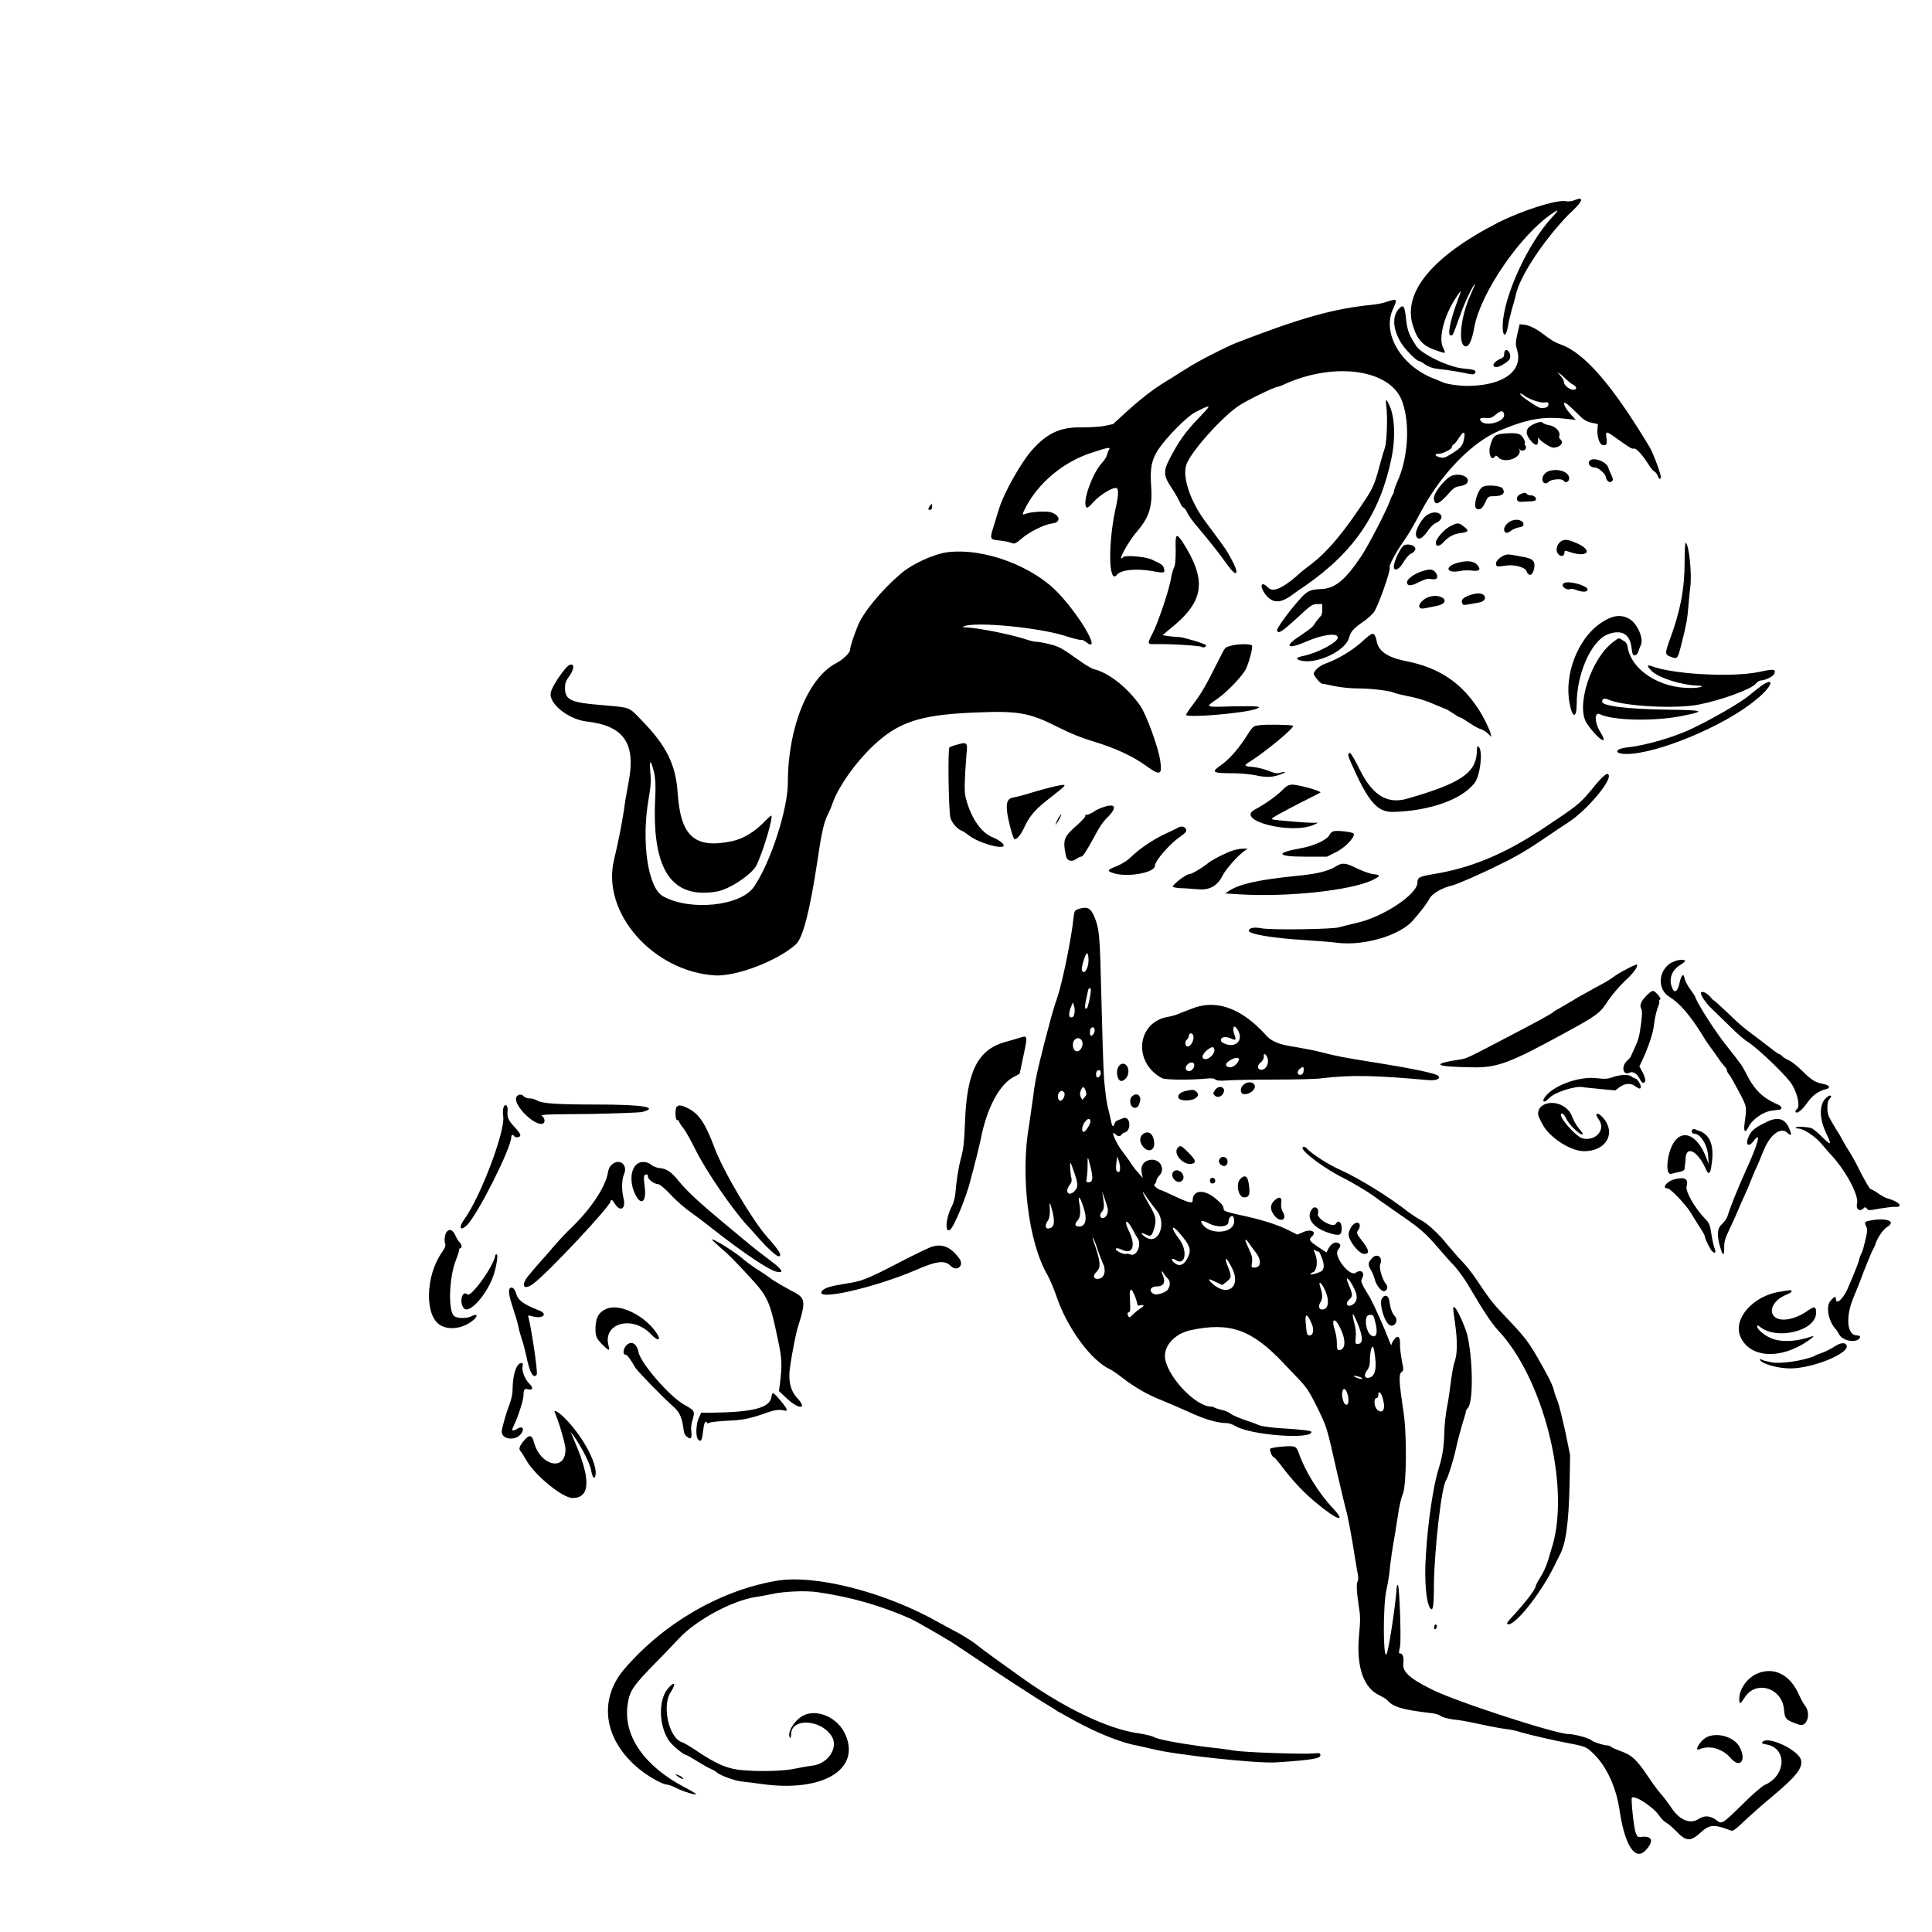 <?xml version="1.0" encoding="utf-8"?>
<!-- Generator: Adobe Illustrator 22.1.0, SVG Export Plug-In . SVG Version: 6.00 Build 0)  -->
<svg version="1.1" id="svg" xmlns="http://www.w3.org/2000/svg" xmlns:xlink="http://www.w3.org/1999/xlink" x="0px" y="0px"
	 viewBox="0 0 410 410" style="enable-background:new 0 0 410 410;" xml:space="preserve">
<g id="svgg">
	<path id="path0" d="M333.8,42.6c-0.4,0.1-1,0.2-1.5,0.1c-1.9-0.4-9.4,2-14.5,4.6c-14,7.2-20.3,14.9-17.9,22c0.9,2.9,2.2,4.2,5,5.1
		c2,0.7,2,0.7,1.3-0.7c-1-2.1,0.4-7.2,3.1-11c0.8-1.2,0.9-1.2,0.2,0.6c-1.8,4.8-2.4,7.9-1.6,7.9c0.4,0,0.4,0.1,2-4.4
		c1-2.8,2.8-6.5,3.1-6.5c0.1,0-0.4,1-0.9,2.2c-2.2,4.8-2.8,11-1,11c0.7,0,1.3-1.4,1.8-4.2c1.4-7.3,9.8-19.5,16.5-24
		c1.5-1,1.5-0.8-0.1,0.9c-5,5.4-10.1,16.4-10.4,22.6c-0.1,3,0.8,2.9,1.2-0.1c0.1-0.6,0.5-2.1,0.8-3.3c0.4-1.2,0.7-2.5,0.8-2.9
		c0.8-3.8,5.8-11.4,11.1-16.9C336.1,42.6,336.4,41.5,333.8,42.6 M294.1,64.1c-0.8,0.3-2.2,0.5-3.1,0.6c-7.9,0.8-14.8,2.7-28.5,8
		c-2.1,0.8-8.4,4-10.5,5.4c-1,0.6-2.6,1.6-3.5,2.2c-3.4,2-5.5,3.6-8.9,6.6l-3.4,3.1l-1.9,0.4c-1.1,0.2-3.2,0.3-4.8,0.3
		c-4.4-0.1-7.2,1.2-10.3,4.6c-2.4,2.6-6.1,9.2-7.1,12.4c-0.3,0.9-0.8,2.6-1.2,3.9c-0.9,2.8-0.9,2.9,1.2,3.1c0.9,0.1,2,0.3,2.5,0.5
		c0.7,0.3,0.9,0.2,2.2-0.9c1.6-1.4,4.8-3,6.4-3.2c2-0.2,1.9-1.7-0.2-2.4c-1-0.3-4.4-0.1-5.5,0.4c-0.6,0.2-0.6,0.1,0.1-1.3
		c2.7-5.3,8.1-9.8,14-11.7c3.6-1.2,4.2-1.3,3.7-0.6c-0.1,0.2-0.3,0.7-0.4,1.1c-0.1,0.4-0.6,1.2-1.1,1.7c-2,2.2-4.1,8.1-3.3,9.3
		c0.2,0.3,0.5,0.1,1.6-1.1c1.3-1.5,4.3-3.3,4.9-2.9c0.4,0.2,0.3,1.8-0.1,3.6c-1.8,7.7-1.7,17,0.1,14.8c0.9-1.1,4-1.4,7.6-0.8
		c2.5,0.5,2.7,0.4,2.4-0.6c-0.2-0.7-0.5-0.9-2.7-1.9c-1.4-0.6-5.5-0.9-5.9-0.5c-1.6,1.6,0.9-3.1,2.8-5.3c2.6-3,3.4-5.3,3.1-9.6
		c-0.3-4,0.1-5.7,1.5-7.9c1.8-2.7,6.1-7,7.8-7.9c3.6-1.8,3.7-1.8,0.8,1.2c-2.8,2.9-4.3,5-6.2,8.7c-1.4,2.7-1.3,3.6,0.6,6.4
		c0.6,0.9,1.3,2.2,1.6,2.8c0.2,0.6,0.6,1.1,0.7,1.1c0.2,0,0.6,0.5,0.9,1.2c0.3,0.6,1.3,2,2.2,3c2.2,2.6,4.2,5.1,6,7.6
		c1.5,2.1,2.2,2.6,2.2,1.7c0-0.6-1.7-3.9-2.7-5.2c-0.4-0.6-1-1.4-1.3-1.8c-0.3-0.4-1.3-1.8-2.3-3.1c-3.5-4.6-5.3-9.9-4.3-12.6
		c1-2.7,7.5-10,11.1-12.4c1.8-1.2,7.6-4,8.2-4c0.1,0,1-0.3,1.8-0.7c10.7-4.7,22.4-2.9,24.7,3.9c1.7,4.8,1.2,12-1.1,17
		c-0.4,0.9-0.7,1.8-0.7,2c0,0.2-0.1,0.4-0.2,0.6c-0.1,0.1-0.4,0.7-0.6,1.3c-0.7,2-4.5,9.4-6.1,11.8c-3.4,5.1-5.6,6.9-8.5,7
		c-2.4,0.1-3,0.4-4.6,2.2c-2.5,2.8-4.9,6.2-4.8,6.6c0.3,0.8,1,0.3,4.2-2.6c3-2.8,3.3-3,4.3-3h1.1v1.2c0,0.6-0.1,1.2-0.3,1.3
		c-0.1,0.1-0.6,0.7-1,1.2c-0.8,1.3-0.9,1.3-3.5,3.1c-3.4,2.2-2.6,2.9,1.3,1.2c3.4-1.5,6.8-2,6.8-0.9c0,1-4.1,3.2-7.3,3.9
		c-1.6,0.3-1.7,0.7-0.5,1c3.4,0.8,9.5-2.1,10.2-4.9c0.3-1.2,0.9-1.9,2.9-3.3c1.1-0.7,2.2-1.8,2.5-2.3c1-1.7,3.5-8.8,3.2-9.3
		c-0.2-0.3,1.2-3,2.8-5.3c1.2-1.7,1.8-2.7,3.9-6.6c4.2-7.9,10.8-14.7,16.6-17.1c5.9-2.5,9.4-3.1,14.3-2.5l1.9,0.2l-1-1.1
		c-1.1-1.2-1.7-2.3-1.4-2.5c0.2-0.2,1.5,1,3.5,3c0.6,0.6,1.3,1,2.2,1.2l1.4,0.3l-0.1,1.1c-0.1,1.5,0.4,3.1,1,3.3
		c0.9,0.3,1.1-0.1,0.9-1.5c-0.2-1.5-0.1-1.5,2.4,0.3c2.5,1.8,3,2.1,3.4,2c0.5-0.2,1.9,1.4,3.1,3.3c0.4,0.7,1,1.4,1.3,1.6
		c0.3,0.1,0.6,0.6,0.7,0.9c0.3,0.9,0.8,0.8,0.6-0.1c-0.3-1.4-1.7-4.9-2.2-5.8c-7.9-13.2-13.9-20.2-19-22c-1.4-0.5-2.1-1-3.7-2.2
		c-1.4-1.1-3-1.9-4.1-2l-0.9-0.1l-0.5,2.1c-0.4,1.9-0.4,2.2-0.1,3.2c1.5,4.6-2.9,7.8-10.6,7.8c-1.7,0-4.4-0.4-5.2-0.8
		c-0.3-0.1-1.3-0.6-2.2-0.9c-6.9-2.9-10.7-9.8-8.2-14.8C296.6,63.4,296.5,63.3,294.1,64.1 M296.8,65.6c-1.4,1.6-1.2,4.3,0.5,7.1
		c0.8,1.4,3.3,3.9,3.8,3.9c0.1,0,0.8,0.3,1.4,0.8c0.8,0.5,1.7,0.8,2.7,0.9c2.2,0.2,4.9,0.7,6.3,1c1,0.2,1.3,0.2,1.5-0.1
		c0.4-0.6-0.1-0.8-2.5-1c-3.1-0.3-8.7-3-9.9-4.7c-1.5-2.3-1.9-3.1-2.2-5.7C298.1,64.8,297.8,64.5,296.8,65.6 M319.4,74.4
		c-0.1,0.1-0.2,0.4-0.2,0.8c0,0.5-0.2,0.7-0.9,1c-1.4,0.6-1.9,1.7-0.7,1.7c0.6,0,2.4-1.1,2.7-1.6C320.9,75.5,320,73.8,319.4,74.4
		 M332.6,80.7c0.3,0.3,0.8,0.7,1.2,0.9c0.9,0.5,0.9,1.1,0.1,1.1c-0.8,0-2-0.9-2-1.6c0-0.3-0.3-0.9-0.7-1.3l-0.7-0.8l0.8,0.5
		C331.7,79.9,332.3,80.4,332.6,80.7 M323.4,83.9c0.8,0.7,3.5,1.7,4.4,1.5c0.7-0.1,0.8,0,0.8,0.4c0,0.6-0.5,0.8-1.6,0.8
		c-0.6,0-4.4-2.6-4.4-3C322.6,83.4,323,83.6,323.4,83.9 M294.2,86.3c0.3,2.3,0.1,7.5-0.3,8.7c-0.2,0.6-0.6,1.9-0.9,3
		c-1.4,5.3-1.5,5.5-5,10.6c-3.7,5.4-6.6,8.7-9.7,11.1c-1.1,0.8-2.6,2-3.3,2.7c-3.1,2.6-4.9,3.3-5.9,2.3c-1.3-1.4-1.9-0.6-0.8,1.1
		c1.5,2.2,3.2,2.4,5.7,0.6c0.8-0.6,2.1-1.5,3-2.1c10.4-7.2,15.9-15.4,18.3-27.1c0.9-4.5,0.7-9-0.6-11.5
		C294.1,84.5,294,84.7,294.2,86.3 M319.2,88c0.2,1.5-3.9,2.6-4.9,1.4c-0.5-0.6-0.1-0.8,1.1-0.7c0.9,0.1,1.3-0.1,2-0.7
		C318.5,87,319.1,87.1,319.2,88 M325.3,90.1c-1.7,0.8-1.7,2.1-0.2,3.7c0.9,0.9,1.3,0.8,1.3-0.4c0-0.5,0-0.7,0.1-0.5
		c0.2,0.6,2.5,2.1,3.1,2.1c1.5,0,2.4-1.1,1.5-1.8c-0.2-0.2-0.3-0.5-0.2-0.7c0.3-0.9-0.8-2.1-2.3-2.3c-0.5-0.1-1-0.3-1.1-0.4
		C327.2,89.4,326.5,89.5,325.3,90.1 M310.7,93.1c-0.3,1.6-0.7,2.1-3.7,3.8c-0.5,0.3-0.9,0.3-1.6,0.1c-1-0.3-1-0.7-0.1-0.7
		c0.9,0,2.8-1,2.8-1.4c0-0.2,0.2-0.5,0.4-0.6c0.2-0.1,0.7-0.7,1.2-1.5C310.6,91.4,311,91.5,310.7,93.1 M318.4,92.1
		c-1.2,0.2-1.6,0.6-2.1,2.3c-0.6,1.8,0.2,3.7,1,2.4c0.1-0.2,0.4-0.1,0.7,0.3c1.3,1.3,4.8,0.1,4.5-1.5c-0.1-0.4-0.1-0.5,0-0.3
		c0.2,0.5,1.1,0.4,1.3-0.1c0.1-0.2,0-0.5-0.1-0.7c-0.2-0.2-0.2-0.4-0.1-0.5c0.2-0.2-0.6-1.7-1.1-1.8
		C321.9,91.8,319.7,91.9,318.4,92.1 M337.2,98c-0.2,0.6,0.4,1.2,1.2,1.2c0.8,0,2.3,1.3,2.4,2.1c0.1,0.8,0.9,1.3,1.3,0.8
		c0.3-0.3,0.2-0.5-0.1-1.2c-0.2-0.5-0.6-1.2-0.7-1.7C340.8,97.8,337.7,96.8,337.2,98 M328.9,99.9c-0.5,0.1-1,0.5-1.3,0.9
		c-0.8,1.2,0.2,2.4,1.1,1.4c0.5-0.5,2.8-0.7,3.1-0.2c0.4,0.6,1.2,0.3,1.2-0.5C333,100.2,330.9,99.4,328.9,99.9 M308,101
		c-1.5,0.7-3.9,3.8-3.7,4.9c0.2,1.4,0.9,1.2,2.7-0.7c1.4-1.6,1.8-1.9,2.7-2c1.2-0.2,1.8-0.6,1.8-1.2
		C311.5,100.9,309.4,100.4,308,101 M314.7,103.3c-1.2,0.6-2.2,4.4-1.3,4.7c0.7,0.3,1.2-0.1,1.8-1.4c0.6-1.3,0.7-1.3,1.9-1.3
		c1.8,0,2.5-0.7,1.7-1.7C318.5,103.1,315.6,102.8,314.7,103.3 M322.6,104.9c-1,0.5-0.9,1.6,0.1,1.6c0.4,0,1.3-0.1,1.9-0.1
		c0.6,0,1.2-0.1,1.3-0.3c0.3-0.4-0.4-1-1.1-1c-0.3,0-0.7-0.1-0.8-0.3C323.8,104.5,323.4,104.5,322.6,104.9 M197.3,107.4
		c-0.4,0.7-0.4,0.8,0.1,0.8c0.2,0,0.4-0.2,0.4-0.6C197.8,106.8,197.8,106.8,197.3,107.4 M303,109.2c-1.1,0.5-2.8,3.4-2.5,4.4
		c0.3,1.2,1.3,0.8,2.4-0.8c0.6-0.9,1.3-1.6,1.8-1.8c1.1-0.5,1.5-1.3,1-1.8C305.1,108.6,304,108.6,303,109.2 M320.8,110.5
		c-0.8,0.3-1.6,1.2-1.6,1.8c0,0.9,0.6,1,1.5,0.3c0.4-0.3,1.2-0.6,1.7-0.7c0.7-0.1,0.9-0.3,0.9-0.6C323.4,110.5,322,110,320.8,110.5
		 M307.9,111.6c-1.3,0.6-3.2,2.7-3.2,3.6c0,0.9,0.8,0.8,1.7-0.2c1.1-1.2,2.2-1.7,3.7-1.9c1.6-0.2,1.7-0.5,0.5-1.4
		C309.6,110.9,309.3,110.9,307.9,111.6 M249.5,116.7c0,2.1-0.1,3.2-0.3,3.6c-0.2,0.3-0.6,1.7-0.8,3c-0.6,2.8-2.7,9-3.9,11.3
		c-1.1,2.1-1,2.1,0.7,2.1c2.6-0.1,9.5,0.3,9.9,0.6c0.3,0.3,1.1-0.2,0.8-0.4c-0.4-0.4-4.9-1.7-5.6-1.7c-0.5,0-1.6-0.1-2.3-0.2
		l-1.3-0.2l1.3-1.1c7.6-6,8.3-10.3,2.9-18.8C249.6,113.1,249.4,113.2,249.5,116.7 M331.6,114.7c-1.2,0.5-1.7,2.2-0.8,3
		c0.5,0.5,1.2,0.3,1.2-0.4c0-0.5,0.1-0.5,1-0.2c3.7,1.3,5.2-0.1,1.9-1.7C333.1,114.6,332.3,114.4,331.6,114.7 M357.5,119.4
		c0,5.5-0.9,10.3-3.2,16.5c-1,2.8-1,3,0.3,3.5c1.4,0.5,1.4,0.5,2.2-2.6c1.1-4.3,1.3-5.6,1.5-8.1c0.1-1.4,0.3-3.2,0.4-4.1
		c0.4-2.7-0.3-9.4-1-9.4C357.6,115.2,357.5,117.1,357.5,119.4 M298,115.7c-0.7,0.3-2.1,3.2-2.2,4.4c-0.1,1.3,1.1,0.9,2.1-0.9
		c0.5-0.8,1.2-1.6,1.5-1.7c0.3-0.1,0.7-0.4,0.8-0.6C300.9,116.1,299.3,115.2,298,115.7 M201,117.2c-2.9,0.4-7.5,2.5-9.9,4.6
		c-4.3,3.7-8,8.3-9.1,11.1c-1,2.5-1.6,4.5-1.6,5c0,0.6-1.5,2.1-2.9,2.8c-6,3.1-10.3,13.7-10.3,25.3c0,5.7-3.6,16.9-7.2,22.2
		c-2.8,4.1-13.6,5.2-19.3,2c-3.2-1.8-4.6-11.4-3.1-20.4c0.5-2.8,0.6-4,0.4-6c-0.2-2.8,0.1-2.7,0.8,0.1c0.3,1.4,0.4,2.7,0.2,6.6
		c-0.5,14.3,3.7,20.3,13.1,18.7c2.6-0.4,7.4-3.6,8.4-5.5c1.4-2.8,3.6-10.2,3.2-10.6c-0.1-0.1-0.9,0.7-1.8,1.6
		c-1.9,1.9-4.2,3.3-6.5,3.8c-8,1.7-11-1-11.6-10.4c-0.4-5.8-2.4-9.9-7.6-15.2c-2.9-3-2.2-2.7-8.8-3.3c-6.3-0.5-7.5-1.1-7.5-3.6
		c0-1,0.2-1.5,0.7-2.2c1.3-1.7,1.4-3.1,0.3-2.7c-0.8,0.2-3.7,4.4-4,5.8c-0.6,2.3,3.6,5.7,7.5,6.2c8.1,0.9,10.7,4.7,8.9,13.4
		c-0.3,1.5-0.7,3.9-0.9,5.5c-0.5,3.1-1.1,6.3-2.1,10.5c-2.7,11.2,8.3,23.7,21.5,24.5c4.5,0.2,13-3,17-6.5c1.6-1.3,3.1-7.4,4.7-18
		c0.9-6.2,1.4-8.1,2.2-9.7c0.3-0.6,0.7-1.5,0.9-2.1c1.4-4.2,6.1-10.5,10.6-14.1c4.6-3.7,9.4-5,19.9-5.4c9.1-0.4,11.5,0.1,17.4,3.1
		c3,1.5,4.8,2.2,7.7,3.1c4.3,1.3,8.1,3,11,5.1c3,2.2,3.5,2,3-1.2c-0.4-2.7-2.9-9.6-4.2-11.5c-2.7-3.9-6.8-7.1-9.9-7.8
		c-0.4-0.1-1.4-0.7-2.3-1.3c-4.5-3.2-5-3.5-7.1-4c-1.1-0.3-2.4-0.5-2.7-0.5c-0.4,0-1.4-0.2-2.2-0.5c-3.4-1.1-10.3-2.5-13.3-2.6
		c-0.3,0-0.2-0.1,0.1-0.2c2.4-1,15.4,0.2,21.3,2c1.8,0.6,3.5,1,3.6,0.9s0.5,0.1,0.9,0.4c3.4,2.7-0.6-4.7-5.5-10
		C219.5,120.2,208.8,116.2,201,117.2 M319.1,117.9c-1,0.5-1.8,1.3-1.6,1.9c0.1,0.5,0.2,0.5,2.3,0.2c1.6-0.2,3.8,0.4,4.1,1.1
		c0.5,1.4,1.4,1.1,1.7-0.6c0.2-1.5-0.3-2-2.8-2.4c-1-0.2-2.1-0.4-2.4-0.4C320.1,117.6,319.5,117.7,319.1,117.9 M309.1,119.5
		c-2.6,0.8-2.1,2.2,0.6,1.7c0.9-0.2,2.1-0.2,2.8-0.1c1.5,0.2,1.9-0.3,0.9-1.3C312.7,119,311.1,118.9,309.1,119.5 M302.6,121
		c-2.2,0.5-4.2,1.9-4,2.7c0.1,0.7,0.9,0.7,2.6-0.2c1.3-0.6,1.8-0.8,2.6-0.6c1.1,0.2,1.5-0.3,1-1.2
		C304.3,120.9,303.7,120.7,302.6,121 M332,123.7c-1,0.4,0.2,1.7,1.3,1.3c0.2-0.1,0.7,0,1.2,0.2c1.3,0.5,2.4,0.5,2.4-0.1
		C336.9,124.3,333.1,123.2,332,123.7 M311.9,126.3c-1.4,0.5-1.9,1-1.6,1.7c0.2,0.5,0.1,0.5,3.4-0.1c1.2-0.2,1.7-0.8,1.3-1.5
		C314.5,125.8,313.4,125.8,311.9,126.3 M303.5,126.6c-2.2,0.6-3.3,2.9-1.2,2.5c2.6-0.5,3.1-0.6,3.5-0.8
		C307.7,127.5,305.8,126,303.5,126.6 M339.6,132.3c-4.8,3.3-7.7,10.9-6.5,17c0.6,3.2,1.5,3.2,1.5,0c0-6.2,3-13.1,6.4-14.6
		c2.9-1.2,4.8-0.3,5.2,2.5c0.1,0.7,0.2,1.5,0.3,1.6c0.2,0.6,1,0.2,1.2-0.6c0.1-0.4,0.4-1,0.5-1.3c0.7-1.4-0.8-4.7-2.5-5.6
		C343.9,130.3,342,130.6,339.6,132.3 M288.8,136.4c-2.1,1.8-4.9,3.5-7.7,4.5c-1.1,0.4-2.3,1.5-2.3,2.1c0,0.4,1.4,2.1,1.8,2.1
		c0.1,0,1.3,0.2,2.6,0.5c1.5,0.3,3.4,0.5,5.2,0.5c2.5,0,6.7,0.5,7.4,0.9c0.1,0.1,1.4,0.4,2.8,0.7c2.6,0.5,4.3,1.1,6.8,2.2
		c0.8,0.3,1.4,0.6,1.5,0.6c0.1,0,0.7,0.4,1.5,0.9c0.7,0.5,1.4,0.9,1.6,0.9c0.1,0,0.9,0.5,1.8,1.1c0.9,0.6,1.9,1.2,2.4,1.3
		c0.5,0.2,1.2,0.6,1.6,1l0.7,0.7l-0.2-0.8c-0.2-0.9-1.6-3.7-2.6-5.2c-3.7-5.6-8.3-8.7-15.3-10.1c-4.1-0.8-6-2.2-6.3-4.5
		C291.6,134,291.4,134,288.8,136.4 M342.4,136.2c-4.8,3.5-8.1,13.9-5.6,17.4c2.2,3.2,4.7,4.9,2.9,1.9c-1.4-2.2-1.4-4.6-0.1-3.9
		c2.7,1.3,11.2,1.5,17,0.4c5.6-1.1,5.3-1.3-2.8-1.4c-8.4-0.1-13.9-0.8-13.8-1.7c0-0.7,0.5-0.8,1.4-0.4c3.3,1.4,14.3,2,19.2,1
		c4.6-0.9,11-3.2,12-4.4c0.3-0.4,0.8-0.7,1.1-0.7c0.8,0,2.6-0.8,2.8-1.4c0.5-1-0.1-1.1-3.2-0.4c-5.8,1.2-18.5,0.5-23-1.3
		c-0.9-0.3-0.7,0.2,0.2,1.1c1.6,1.5,6.4,3,9.8,3.1c1.8,0,0.6,0.5-1.4,0.5c-6.7,0.1-12.7-3.8-13.5-8.7c-0.1-0.7-0.4-1.1-1-1.4
		C343.5,135.3,343.6,135.3,342.4,136.2 M261,137.1c-1.2,0.4-0.8-0.1-2.9,4c-2.1,4.2-3.1,6-5,8.5c-0.8,1-1.4,2-1.4,2.1
		c0,0.7,11.9-0.3,14.7-1.2c1.8-0.6,0.5-0.7-5-0.6c-5.7,0.2-5.7,0.2-3.2-1.5c2.2-1.5,5.4-4.9,6.2-6.4c0.7-1.6,1.5-4.5,1.3-5
		C265.5,136.6,262.5,136.6,261,137.1 M373.7,145.6c-0.6,0.5-1.7,1.3-2.4,1.9c-1.7,1.5-8.3,5.3-12.6,7.3c-3.7,1.7-9.5,3.4-13.3,3.8
		c-2.8,0.3-3,1.4-0.2,1.4c6.4,0,20.7-5.9,27.3-11.4C376,145.9,377,143.3,373.7,145.6 M267.3,153.9c-1.4,0.2-1.3,0-3.2,3
		c-1.7,2.5-3.4,4.4-5.3,5.7c-1.8,1.3-1.4,1.5,3.1,1.5c1.3,0,3.3,0.2,4.4,0.4c2.3,0.5,3.6,0.5,5.3-0.1c1.4-0.5,1.5-0.8,0.1-0.4
		c-0.8,0.2-1.2,0.1-2.4-0.4c-0.8-0.3-2.2-0.7-3.1-0.8c-2.3-0.2-2.4-0.3-0.9-1.2c3.3-2.1,9.5-7.2,9.1-7.6
		C274.1,153.8,268.4,153.7,267.3,153.9 M203.2,158c-0.8,0.2-1.6,0.5-1.7,0.6c-0.4,0.2-0.2,13.4,0.2,15c0.3,1,1.5,2.4,2.4,2.7
		c0.3,0.1,0.9,0.5,1.4,0.9c2.1,1.7,7.5,3.2,7.5,2.2c0-0.4-1.1-1.2-2.3-1.7c-2.6-1-4.8-4.4-5.8-8.6c-0.3-1.2-0.2-3.8,0.2-9
		C205.4,157.6,205.2,157.4,203.2,158 M313.5,158.4c0,0.1-0.1,0.8-0.1,1.4c-0.3,4.3-3.6,6.5-14.8,9.7c-4.2,1.2-7.3-0.7-10-6.1
		c-1-2-1.9-3.6-2.1-3.6c-0.5,0-0.5,0.5,0,1.6c3.8,8.7,5.7,11,9.2,10.9c7.6-0.2,14.5-2.6,17.2-6.1c1.2-1.5,1.8-6.5,1-7.6
		C313.7,158.4,313.5,158.3,313.5,158.4 M339.8,165.2c-0.5,0.5-1.6,1.8-2.4,2.8c-2.2,2.6-2.8,3.1-10.2,8c-8.1,5.3-15,8.2-23,9.5
		c-3,0.5-3.4,0.7-3.4,1.8c0,2.5-7.4,7.4-13.1,8.6c-1.3,0.3-2.9,0.7-3.6,0.9c-1.4,0.4-14.1,0.6-16.4,0.2c-1.6-0.3-2.6-0.1-2.7,0.5
		c-0.1,0.7,5,1.6,11.9,2c2.6,0.2,5.9,0.4,7.1,0.6c5.5,0.6,12.8-1.5,15.7-4.6c1.6-1.8,3-3.6,3.6-4.7c0.5-1.1,2.7-2.4,4.9-2.9
		c1.1-0.3,5.4-2.1,10.4-4.6c3.1-1.5,5.7-3,9.6-5.7c1.6-1.1,3.6-2.4,4.5-3c3.8-2.4,9.2-8.7,8.7-10.1
		C341.2,164,340.8,164.2,339.8,165.2 M222.9,167.1c-1.1,0.3-3,0.8-4.3,1.2c-1.2,0.4-2.8,0.8-3.4,0.9c-1.3,0.2-1.7,0.9-1.5,2.9
		c0.2,1.9,1.3,6,1.6,6c0.6,0,1.4-1,2.3-3c1.2-2.4,2.4-3.6,5.9-6.3C226.8,166.2,226.8,166.2,222.9,167.1 M272,167.8
		c-1.1,1.1-3.6,2.9-5.7,4c-4.3,2.3,7.8,5.4,12.6,3.2l0.8-0.4l-1.3,0c-1.5,0-7.4-0.5-8.3-0.7c-0.5-0.1-0.1-0.4,3.1-2.1
		c4-2.1,6.5-3.3,7-3.6c0.4-0.3-4.7-1.7-6-1.7C273.3,166.6,273,166.8,272,167.8 M233.8,171.4c-0.5,0.2-1.4,0.6-1.9,1
		c-0.6,0.3-1.1,0.6-1.3,0.5c-0.2-0.1-0.3,0.1-0.3,0.3c0,0.2-0.6,0.9-1.5,1.7c-3.1,2.7-3.3,3.2-2.6,6.7c0.2,1.1,1.2,1.4,2.2,0.7
		c0.4-0.3,0.8-0.5,1-0.5c0.4,0,1-0.9,2.7-4c1.2-2.3,2-3.5,3.2-4.6C237.2,171.1,236.6,170.4,233.8,171.4 M224.5,173.8
		c-0.3,0.6-0.5,1.1-0.5,1.2c0,0.2,0.9-1.2,1.1-1.8C225.4,172.4,225.1,172.8,224.5,173.8 M249.7,175.8c-0.4,0.2-1.4,0.7-2.3,1.1
		c-2.4,1.1-5.3,3-7.1,4.7c-1,1-2.1,1.7-3.3,2.2c-2,0.8-2.1,1-1,1.4c2.8,1.1,9.1,0.1,9.1-1.5c0-1,3.2-4.7,5.3-6.1
		c1.4-1,1.6-1.3,1.1-1.9C251.1,175.3,250.5,175.3,249.7,175.8 M283,176.4c-0.3,0.1-0.7,0.4-0.8,0.7c-0.5,1.1-3.3,2.4-6.1,2.9
		c-5.6,1-5.2,1.8,0.9,1.8l4.6,0l2-1c2.3-1.2,4.4-3.7,3.5-4C286.5,176.5,283.7,176.2,283,176.4 M261,180.7c-2.1,0.9-4,1.9-4.8,2.6
		c-1.1,0.9-3.3,2.2-3.8,2.2c-0.7,0-3.8,2.4-3.5,2.7c0.1,0.1,1.1,0.3,2.1,0.3c1,0,2.4,0.2,3.1,0.2c2.4,0.3,4.2-0.6,5.3-2.8
		c0.6-1.3,3.4-4.5,4.8-5.4l0.6-0.4l-1.2,0C263.1,180.1,261.8,180.4,261,180.7 M283.6,183.8c-1.7,1.1-4.3,1.7-8.7,2.1
		c-7.8,0.8-11.8,1.7-14,3.1l-0.9,0.6l3.2,0.2c10,0.6,23.3-0.8,28-3c1.8-0.9,1.9-1.1,0.2-1.3c-0.7-0.1-2.1-0.6-3.2-1.1
		C285.6,183.1,284.9,183,283.6,183.8 M228.9,192.9c-0.9,0.3-0.9,0.4-1.1,2c-0.4,4.1-2.3,13.3-3.3,16.4c-0.6,1.7-1.4,4.4-1.8,6
		c-0.4,1.6-1.1,4-1.4,5.4c-1.1,4.2-1.7,7-2,9.7c-0.2,1.4-0.6,4.2-0.9,6.3c-1.9,10.6-0.2,24.9,3.9,31.9c0.5,0.9,1.4,3,1.9,4.5
		c2.3,6.8,7.4,13.7,11.4,15.5c0.4,0.2,1.6,1,2.6,1.8c2.3,1.8,5.3,3.6,8.2,4.7c1.2,0.5,3.8,1.6,5.8,2.5c3.4,1.6,6.2,2.4,8.1,2.4
		c0.5,0,1.4,0.3,2,0.7c3.4,1.9,16,2.8,16,1.2c0-0.3-1.7-0.5-6.4-0.8c-1.9-0.1-3.7-0.4-4.2-0.5s-1.3-0.5-1.9-0.7
		c-2.5-0.8-4.4-1.6-4.8-2c-0.3-0.2-1.1-0.6-1.8-0.7c-0.7-0.2-1.4-0.4-1.5-0.5c-0.1-0.1-0.4-0.2-0.7-0.2c-3.1,0-8.8-5.8-9.7-9.9
		c-0.6-2.7,1.8-5.5,5.3-6.3c8.4-1.8,13-0.2,19.8,7c1,1.1,2.7,2.8,3.6,3.8c1.4,1.5,2,2.5,3.4,5.3c2.3,4.7,2.1,4.2,4.3,13.9
		c1,4.2,1.6,6.9,2.2,9.1c0.2,0.9,0.7,3.5,1.1,5.8c0.4,2.4,0.8,5.1,1,6.1c0.3,1.3,0.3,1.9,0.1,2.3c-0.3,0.6-0.2,2.2,0.3,5.6
		c0.3,1.7,0.3,2.8,0,5.9c-0.6,6.7,1,11.2,4.4,12.7c0.6,0.3,1.3,0.7,1.6,1c1.2,1.4,3,2,8.9,2.7c1.2,0.1,2.2,0.4,2.5,0.7
		c0.3,0.2,1.3,0.5,2.6,0.7c1.2,0.1,2.7,0.4,3.3,0.5c3.3,0.7,6.1,1.3,7.7,1.5c1,0.1,2.5,0.4,3.3,0.7c2.4,0.7,7.8,1.9,10.5,2.4
		c3.2,0.6,3.6,0.8,5,2.2c2.7,2.6,4.8,7.1,5.5,12c1.1,7.4,3.3,10.8,5.5,8.5c1.8-1.9,1.5-3.1-0.7-2.9c-1,0.1-1,0.1-1.4-0.9
		c-0.4-1.1-1-7.1-0.8-7.4c0.6-0.6,4.5,1.9,5.8,3.8c0.4,0.6,1.1,1.3,1.5,1.5c0.4,0.2,1.3,1,2,1.7c2.2,2.3,3.1,2.4,5.3,0.4
		c1.7-1.6,2.7-1.8,5.7-0.7c1.4,0.5,0.8,0.8,4.5-2.6c1-0.9,3.1-2.8,4.7-4.1c5.4-4.5,6.8-6.3,6.4-8c-0.5-2.1-6.9-5.1-8.1-3.9
		c-0.3,0.3-0.3,0.4,0.7,0.6c4.5,0.7,4.3,6.6-0.3,8.6c-0.5,0.2-2.5,1.9-4.4,3.8c-4.6,4.5-4.7,4.6-5.8,3.7c-1.3-1-2.6-1.1-3.8-0.3
		c-1.8,1.2-4.1,0.3-5.9-2.5c-0.6-0.9-1.6-2.2-2.3-3s-1.9-2.5-2.7-3.7c-2.3-3.4-3.3-4.4-6-5.3c-0.7-0.3-1.5-0.6-1.7-0.8
		c-0.2-0.2-0.6-0.3-0.9-0.3c-0.6,0-2.9-0.7-3.3-1.1c-0.6-0.5-3.6-1.3-4.8-1.3c-2.7,0-24.3-7-29.3-9.6c-4.6-2.3-6-3.7-5.8-5.4
		c0.2-1.1-0.1-2.1-0.6-2.1c-0.4,0-0.4-0.1-0.1-1.4c0.3-1.3-0.1-12.4-0.4-13c-0.2-0.4-0.3,0-0.4,1.6c-0.4,4.2-1.7,12.7-2.1,13
		c-0.7,0.7-0.7-10.4,0-13.6c0.3-1.3,0.7-3.6,0.8-5.2c0.2-1.6,0.5-3.7,0.7-4.8c0.2-1.1,0.6-3.5,0.9-5.5c0.3-2.1,0.7-4.1,1.1-4.9
		c0.8-1.9,0.9-13,0.1-17.8c-0.9-6-1-7.6-0.4-8.1c0.5-0.4,0.5-0.5,0.1-2.4c-0.2-1.1-0.4-2.6-0.4-3.3c0.1-1.8-0.4-2.3-1.2-1.3
		c-0.3,0.4-0.6,0.9-0.6,1.2c0,0.2-0.2-0.1-0.5-0.9c-1.1-2.9-3-7.1-4-9c-2.1-3.5-2.1-3.5-1.7-4.3c0.6-1.2-0.3-1.9-1.4-1.1
		c-1.3,0.9-4.7-3.5-3.8-4.8c0.7-0.9,0.7-1.2,0.1-1.5c-0.7-0.4-1.6,0.2-2.1,1.2l-0.4,0.8l-1.8-1.2c-1.8-1.2-2-1.5-1.4-2.1
		c1.3-1.1-0.1-1.8-1.8-1l-1.2,0.5l-1.4-0.7c-2.9-1.5-6.2-2.5-11.4-3.6c-2.2-0.5-2.7-0.7-2.8-1c-0.1-0.9-0.3-1.1-1.8-2.4
		c-2.4-2-4.8-1.8-4.8,0.5c0,0.7-1,0.4-4.6-1.3c-1-0.5-2-0.9-2-0.9c-0.6,0-1.9-1.1-1.5-1.3c0.2-0.1,0.4-0.5,0.4-0.7
		c0-0.3,0.3-0.8,0.6-1.1c1.5-1.5,0-3.9-2.2-3.3c-1.2,0.3-1.8,1.3-1.5,2.8l0.2,1l-1-1.2c-0.6-0.6-1.2-1.5-1.5-1.9
		c-0.2-0.4-1-1.5-1.7-2.4c-1.5-1.9-2.8-5-1.6-3.8c0.5,0.5,1,0.5,1.3,0.1c0.1-0.2,0.4-0.4,0.8-0.5c0.7-0.3,1-1.2,0.8-2.2
		c-0.2-0.8-0.8-1.1-1.5-0.7c-0.3,0.1-0.8,0.3-1,0.4c-0.3,0.1-0.5,0.4-0.6,0.7c-0.2,0.8-0.5,0.6-0.7-0.5c-0.1-0.5-0.4-1.9-0.7-3
		c-0.3-1.1-0.6-3.8-0.8-6c-0.2-3.6-0.3-6.7-0.7-21.9c-0.2-8.6-0.4-10.2-1.3-12.4C231.5,192.7,230.8,192.3,228.9,192.9 M231,203.8
		c0,1.8-1,3.2-1.4,2.1c-0.2-0.5,0.8-3.8,1.1-3.6C230.9,202.4,231,203,231,203.8 M354.5,204.4c-2.6,1.7-2.8,5.5-0.3,7.1
		c2.3,1.4,4.5,4,7.1,8.2c0.5,0.8,0.9,1.5,1.1,1.7c0.1,0.2,0.8,1.1,1.5,2.1c0.7,1,1.5,2.2,1.9,2.6c0.4,0.4,0.7,0.9,0.7,1.1
		c0,0.2,0.2,0.6,0.5,0.9c0.3,0.4,1.2,2,2.1,3.7c1.7,3.3,1.6,2.9,1.1,6.8c-0.2,1.7,0.2,1.9,0.9,0.5c0.7-1.5,3.1-3.2,4.9-3.4
		c0.7-0.1,1.4-0.2,1.6-0.2c0.7-0.1,0.6-0.7-0.3-1.1c-3.3-1.4-5.1-3.2-6.9-6.9c-0.7-1.3-0.6-1.3-4.1-5.7c-2.3-2.9-5.9-8.5-6.5-10.1
		c-0.1-0.4-0.7-1.2-1.2-1.9c-0.5-0.7-1-1.7-1.1-2.1c-0.2-1.3-0.7-0.9-1.1,1c-0.4,1.8-1.1,2.2-1.6,0.8c-0.7-1.8,0-3.7,1.9-4.8
		c1.2-0.8,1.2-1,0-1C356,203.7,355.3,204,354.5,204.4 M345.3,205.6c-1.2,0.6-2.5,1.4-3,1.8c-0.5,0.4-2,1.3-3.4,2
		c-1.4,0.8-3.4,1.9-4.3,2.4c-0.9,0.6-2.4,1.4-3.2,1.9s-1.7,0.9-1.8,1.1c-0.4,0.4-4.5,2.6-9.9,5.4c-7.6,4-8.4,4.4-9.6,4.6
		c-6.7,1-5.8,1.6,2.5,1.7c5.2,0.1,8-1,19.5-7.3c6.8-3.7,7.5-4.2,9.2-6.9c0.9-1.3,2.2-2.8,3.4-4c1.9-1.7,2.9-3.1,2.7-3.6
		C347.4,204.6,346.4,205,345.3,205.6 M231.5,210.1c0,0.9-0.6,3.6-0.8,3.8c-0.6,0.6-0.6-0.3,0.2-3.7
		C231,209.6,231.5,209.5,231.5,210.1 M349.4,211.3c-1.2,1.2-1.5,2.1-1.1,2.8c0.2,0.3,0.2,1.1,0,2.8c-0.4,3-0.5,3.5-1.4,5.5
		c-0.4,0.9-0.8,1.7-0.8,1.8c0,0.1-0.4,0.5-0.8,0.9c-1.4,1.3-0.8,3.3,0.6,2.5c0.6-0.3,1.6,0.3,2.1,1.4c0.2,0.4,0.5,0.8,0.7,0.8
		c0.6,0,0.6-0.9-0.1-2.2l-0.7-1.3l0.8-1.7c1.1-2.4,2.1-5.3,2.3-7.1c0.2-1.7,0.6-3.3,1-4.2c0.1-0.3,0.2-0.7,0.1-0.8
		c-0.1-0.1,0-0.3,0.2-0.4c0.4-0.1-1-1.8-1.5-1.8C350.6,210.2,350,210.7,349.4,211.3 M361,210.6c-0.3,0.3,0.8,2.1,2.4,3.6
		c0.9,0.9,2.5,2.4,3.5,3.4c1.9,1.9,3.3,3.1,4.3,3.7c1.8,1.2,7.1,6.2,8.7,8.3c1.4,1.8,2.2,5.1,1.5,5.7c-0.5,0.4-0.5,0.8-0.1,0.8
		c0.5,0,1.5-1,2.4-2.3c0.9-1.3,2.3-2.3,3.6-2.6c1.3-0.3,1.1-0.9-0.5-1.2c-1.6-0.3-2.4-0.8-4.5-2.9c-0.9-0.9-2.2-1.9-2.7-2.1
		c-0.6-0.3-1.2-0.6-1.4-0.9c-0.2-0.2-0.5-0.4-0.6-0.4c-0.1,0-0.6-0.3-1.1-0.7c-0.5-0.4-1.8-1.4-3-2.3c-3.6-2.7-3.9-2.9-6.8-5.7
		c-1.6-1.5-2.9-2.7-3-2.7c-0.1,0-0.4-0.3-0.8-0.8C362.2,210.7,361.3,210.3,361,210.6 M228,215.1c-0.1,0.6-0.3,0.8-0.7,0.8
		c-0.6,0-0.5-1.1,0.1-2.5l0.3-0.7l0.2,0.7C228.1,213.9,228.1,214.6,228,215.1 M253.6,213.8c-0.8,0.3-2.1,0.8-2.9,1.1
		c-0.8,0.4-2.1,0.8-2.9,0.9c-6.6,1.2-7.4,9.7-1.2,13c0.7,0.4,6.3,0.4,9.3,0.1c1.1-0.1,1.7-0.1,2,0.2c0.3,0.2,0.9,0.3,2.3,0.2
		c1-0.1,5.6-0.2,10.2-0.2c4.6,0,9.2-0.1,10.3-0.3c6-0.7,11.1-0.6,22.2,0.4c1.9,0.2,2.9-0.3,2.3-0.9c-0.5-0.5-5.2-1.5-12.7-2.7
		c-7.5-1.2-8.6-1.4-12.5-2.4c-1.1-0.3-3.4-0.7-5-1c-3.6-0.5-5.3-1.2-6.6-2.8C263.5,214.1,258.5,212.2,253.6,213.8 M232.3,218.6
		c0,0.6-0.4,1.2-0.8,1.2c-0.2,0-0.3-0.8-0.1-1.4C231.7,217.8,232.3,217.9,232.3,218.6 M262.8,218.8c1,2-0.5,3.5-2.6,2.8
		c-0.8-0.3-1.1-0.5-1.1-0.9c0-0.7,1.1-0.8,2.2-0.3c1,0.5,1.1,0.3,0.6-1C261.4,217.7,262,217.3,262.8,218.8 M253.2,219.7
		c0.4,1-0.7,2.8-1.4,2.3c-0.4-0.3-0.3-1.1,0.1-1.4c0.2-0.2,0.4-0.5,0.4-0.8C252.3,219.2,253,219.1,253.2,219.7 M216.5,220.2
		c-0.6,0.2-2,0.6-3.1,0.9c-5.9,1.6-8.2,6.3-8.6,16.8c-0.2,4.7-0.3,5.8-0.9,8c-0.4,1.4-0.8,4-1,5.7c-0.2,2.7-0.4,3.4-1.1,4.8
		c-1.1,2.3-1.3,5.3-0.2,4.6c0.8-0.5,3.5-7,4.4-10.7c0.1-0.6,0.6-2.1,0.9-3.5c0.4-1.4,0.9-3.6,1.2-4.9c1.3-6.8,4-11.8,7.1-13.4
		c0.7-0.3,1.2-0.7,1.2-0.7c0,0,0.4-1.8,0.8-3.8C218.1,219.8,218.1,219.7,216.5,220.2 M229.4,220.6c0.9,0.9-0.2,3-1.2,2.4
		c-0.6-0.4-0.7-1.7-0.2-2.3C228.5,220.2,229,220.2,229.4,220.6 M257.7,222.7c0.2,1-1.4,2.4-2.2,2c-0.6-0.2-0.3-1,0.6-1.8
		C257.1,222.1,257.6,222,257.7,222.7 M268.9,224.3c0.6,1.3-0.3,2.9-1.4,2.7c-0.7-0.1-0.7-1,0-1.5c0.4-0.3,0.7-0.8,0.7-1.2
		C268.1,223.5,268.5,223.5,268.9,224.3 M262.9,224.8c0,0.7-1.1,1.7-1.8,1.7c-0.9,0-1.2-0.6-0.6-1.1
		C261.6,224.5,262.9,224.2,262.9,224.8 M253.4,225.8c0.2,0.6-0.4,1.5-1,1.5c-0.8,0-1-0.7-0.5-1.3
		C252.4,225.4,253.2,225.3,253.4,225.8 M237.4,226.3c-0.7,1-0.3,3.1,0.6,3.1c0.5,0,1.3-0.8,1.4-1.5
		C239.8,226.1,238.3,225,237.4,226.3 M276.6,227.5c-0.1,0.4-0.3,0.6-0.7,0.6c-0.7,0-0.7-0.9,0.1-1.4
		C276.6,226.2,276.8,226.5,276.6,227.5 M233.6,227.8c-0.1,0.9-1,1.2-1,0.3c0-0.7,0.2-1,0.7-1C233.5,227.1,233.6,227.3,233.6,227.8
		 M342.2,228.6c-1.1,0.4-1.7,0.4-3.4,0.2c-3.6-0.4-8.7,1.4-10.7,3.7c-1.1,1.3-0.5,1.8,0.7,0.5c1.1-1.2,5.5-2.6,7.1-2.3
		c0.3,0.1,2,0.2,3.7,0.4l3.2,0.3l0.9-0.7c1.1-0.8,2.4-0.9,3.3-0.2c0.8,0.6,1.2,0.7,1.2,0.1c0-0.5-0.8-1.7-1.1-1.7
		c-0.1,0-0.6-0.2-0.9-0.5C345.5,228,344,228,342.2,228.6 M264,230.1c-0.9,0.7-0.9,2,0,2.1c1.1,0.1,2.4-0.9,2.3-1.7
		C266.2,229.6,264.9,229.4,264,230.1 M230.4,231.5c0.2,0.7,0.2,0.9-0.2,1.3l-0.5,0.6l-0.3-0.5c-0.2-0.3-0.2-0.7-0.2-1
		c0.1-0.2,0.2-0.6,0.3-0.8C229.8,230.5,230.1,230.6,230.4,231.5 M257.8,231.4c-0.4,0.6-0.4,0.7,0,1.1c0.5,0.5,1.4,0.3,1.8-0.5
		C260.3,230.7,258.6,230.1,257.8,231.4 M251.7,231.5c-2,0.4-2.3,1.9-0.4,2c2.2,0.2,3.7-1,2.5-1.9
		C253.2,231.2,253.2,231.2,251.7,231.5 M225.8,231.8c0.4,0.5-0.2,1.8-0.8,1.8c-0.5,0-0.7-1.3-0.2-1.8
		C225.2,231.4,225.4,231.4,225.8,231.8 M109.6,232.8c-0.9,1.6,4.1,6.5,5.7,5.6c0.4-0.2,0.3-1.1-0.1-1.4c-0.6-0.5-1-0.5,9.9-0.6
		c5.6-0.1,10.6-0.3,11.1-0.4c3.9-1,0.2-1.6-9.4-1.6c-8.4,0-11.6-0.2-12.7-0.8c-0.5-0.3-1.2-0.5-1.7-0.5s-1-0.2-1.2-0.4
		C110.7,232.1,109.9,232.2,109.6,232.8 M240.2,232.7c-0.7,0.7-0.3,2.4,0.6,2.4c0.6,0,0.9-0.4,1.1-1.3
		C242.3,232.5,241.2,231.7,240.2,232.7 M387.4,233.1c-1.4,1.5-1.3,4.4,0.2,7.5c1.2,2.5,1,2.6-1,0.6c-0.9-0.9-1.9-1.7-2.2-1.8
		c-1.3-0.3-3.1-0.4-3.3-0.1c-0.1,0.1,0.2,0.2,0.6,0.2c1,0,3.6,1.7,4.9,3.3c0.6,0.7,1.5,1.8,2.1,2.4c3.1,3.4,5.8,8.5,5.4,10.2
		c-0.3,1.2,0.5,1.8,1.3,1.1c0.4-0.4,0.4-0.4,0.8,0c0.3,0.4,0.4,0.4,2.6,0c1.2-0.2,2.7-0.4,3.2-0.4c2.1,0.2,1.1-1.1-1.5-1.8
		c-0.4-0.1-1.3-0.6-2-1.1c-0.7-0.5-1.5-0.9-1.6-0.9c-0.1,0-1-1.5-2-3.4c-0.9-1.9-2.1-4-2.5-4.6c-0.4-0.6-1-1.6-1.3-2.2
		c-0.3-0.6-1-1.8-1.6-2.7c-1.5-2.5-1.7-2.9-1.7-4.3c0-0.9,0.1-1.5,0.4-1.8c0.5-0.6,0.6-0.8,0-0.8
		C388.2,232.5,387.7,232.8,387.4,233.1 M327.7,234.4c-1.1,0.5-1.6,1.7-1.1,2.7c0.2,0.4,0.5,1.1,0.7,1.4c1.3,2.7,5.8,5.7,8.7,5.8
		c4.9,0.1,7.1-3.9,4.1-7.2c-1.2-1.3-1.8-0.8-0.8,0.5c1.5,2.1-0.6,4.6-3.4,4c-1.4-0.3-5.2-4.6-4.6-5.2c0.3-0.3,0.7,0.2,1.2,1.2
		c0.7,1.4,3.4,3.8,3.4,3c0-0.1-0.4-0.6-0.9-1.2c-0.5-0.6-1.1-1.7-1.4-2.5C332.8,234.7,329.9,233.4,327.7,234.4 M106.8,235.2
		c-0.1,0.4-0.1,1.2,0,1.8c0.4,3.1-4.8,17-8.3,21.8c-1.3,1.8-0.8,2.6,0.7,1.1c2.4-2.6,9.3-16.3,9.3-18.6c0-0.5,0.4-0.6,0.6-0.2
		c0.3,0.4,1.2,0.3,1.3-0.1c0.1-0.3-0.3-0.8-1-1.6c-1.5-1.6-1.8-2.2-1.7-3.5C107.9,234.5,107.1,234,106.8,235.2 M143.6,234.9
		c-0.4,0.5-0.3,2.8,0.1,2.8c0.2,0,0.4,0.1,0.4,0.3c0,0.1,0.4,0.8,0.9,1.4c0.5,0.6,1.6,2.6,2.5,4.4c2.3,4.7,7.9,12.8,11.1,16.3
		c0.6,0.6,1.8,2,2.7,3c1.7,1.9,3.5,3.5,3.9,3.5c0.9,0,0.2-1.2-2.4-4.1c-3.1-3.5-9.3-13.9-11.2-19c-1.9-5.1-3.3-7.1-5.4-8.2
		C144.7,234.5,144,234.4,143.6,234.9 M231.4,237.8c0.2,0.5-1.1,2.6-1.5,2.4c-0.5-0.2-0.2-1.5,0.4-2.2
		C230.9,237.3,231.2,237.3,231.4,237.8 M374.7,238.2c-2.3,1.1-3.1,1.8-3.6,3c-0.8,1.7-0.1,2.4,1,1c1.8-2.4,1,0.5-1.6,6.2
		c-1.3,2.9-1.4,3.2-2.6,6.1c-0.6,1.6-1.2,3.2-1.3,3.6c-0.1,0.4-0.6,1.1-1.1,1.6c-1.1,1-1.2,2.2-0.5,4.8c0.6,2.1,0.9,2.2,0.9,0.3
		c0-1.4,0.2-2,1.1-3.9c0.6-1.2,1.3-2.8,1.6-3.5c0.3-0.7,0.7-1.6,0.9-2.1c1.2-2.6,1.7-3.8,2.2-5.1c0.3-0.8,0.9-2.2,1.3-3
		c0.4-0.9,0.7-1.7,0.7-1.7s0.4-1,0.9-2.1c1.4-2.9,3.4-4.2,4.7-3c0.9,0.8,1,0.5,0.4-0.9C378.8,237.3,377.2,236.9,374.7,238.2
		 M359.1,239.8c-0.2,0.4,0,0.8,0.5,0.8c1.3,0,2.8,2.5,2.9,4.8l0.1,1.6l-0.5-1.3c-2-5.3-5.6-6.4-7.4-2.3c-1.1,2.6-1.2,6.1,0,5.7
		c0.3-0.1,1.1-0.3,1.7-0.4c0.9-0.2,1.1-0.4,1.1-0.8c0-0.3,0.1-0.7,0.1-0.8c0-0.1,0.1-0.7,0.1-1.2c0.1-3,2.7-1.6,4.4,2.4
		c0.5,1.1,0.9,0.7,1.1-1c0.7-4.3-0.3-6.8-3.2-7.5C359.6,239.5,359.2,239.6,359.1,239.8 M242.4,240.8c-0.7,0.7-0.5,1.9,0.4,2.8
		c1.2,1.1,2.4,0.3,2.1-1.4C244.7,240.4,243.5,239.8,242.4,240.8 M250,243.5c-1.3,1.3,1.3,4.1,3.2,3.4c0.7-0.3,0.4-0.9-1-2.3
		C250.7,243.1,250.5,243,250,243.5 M276.4,243.6c0,0.9,4.8,4.5,9.1,6.6c1.9,1,4.6,2.6,6,3.6c1.3,1,4,2.8,5.8,4.1
		c4.1,2.8,5.3,3.9,7.9,6.9c1.1,1.3,2.6,3,3.4,3.8c0.8,0.9,2.3,2.9,3.2,4.5c3.3,5.6,4.7,7.6,6,9.1c9.7,10.1,15.5,33.1,11.6,46
		c-0.2,0.6-0.6,2-0.9,3c-0.3,1-1,2.6-1.6,3.5s-1,1.8-1,1.9c0,0.6-2.1,3.4-4.8,6.3c-1.2,1.3-1.5,1.7-1.1,1.8
		c1.5,0.3,6.7-6.2,9.6-11.9c0.6-1.2,1.2-2.4,1.3-2.6c1.4-2.5,2-6.7,2.2-15.6l0.1-5.8l-1-4.9c-0.6-2.7-1.3-5.6-1.6-6.4
		c-0.3-0.8-0.7-1.8-0.8-2.3c-0.2-1.2-1.6-3.8-3.8-7.6c-1.9-3.2-2.7-4.2-6.9-8.6c-2.4-2.5-3.2-3.6-5.8-7.5c-0.8-1.2-2.2-3-3.1-3.9
		c-0.9-0.9-2.2-2.5-3-3.4c-1.6-2.1-4.4-4.7-5.7-5.3c-0.5-0.2-1.6-1-2.5-1.6c-4.3-3.4-10.7-7.3-14.7-9.1c-2.5-1.1-6-3.4-7-4.5
		C277.1,243.4,276.4,243.2,276.4,243.6 M231.5,247.9c0.5,2.2,0.4,3-0.5,3c-0.5,0-0.5-0.1-0.4-0.8c0.1-0.4,0.2-1.7,0.2-2.8
		C230.8,245.1,230.8,245.2,231.5,247.9 M237.7,247.9c0,0.8-0.3,1.1-0.7,0.6c-0.2-0.2-0.2-0.9-0.1-1.7l0.2-1.4l0.3,0.9
		C237.6,246.8,237.7,247.5,237.7,247.9 M258.8,246c-0.2,0.4-0.2,0.6,0.2,1.1c0.7,0.7,1.6,0.3,1.5-0.7
		C260.4,245.4,259.2,245.2,258.8,246 M129.9,247.1c-0.5,0.4-0.8,1-0.9,1.8c-0.5,2.9-3.4,7.4-7.6,11.5c-1.3,1.2-3.5,3.6-4.9,5.3
		c-1.5,1.7-3.3,3.7-4,4.6c-2.1,2.3-1.6,3.8,0.7,2.1c3.1-2.3,16.4-16.5,16.4-17.5c0-0.5,0.4-0.3,0.9,0.6c1.2,1.8,2.4,1,1.8-1.3
		c-0.4-1.7-0.4-3.9,0.2-5.2C133.2,247.1,131.4,245.8,129.9,247.1 M135.2,247c-1.3,1-1.6,3.6-0.6,6c1.3,3.1,2.7,2.3,2.2-1.3
		c-0.2-1.6-0.2-2.2,0-2.3c0.5-0.3,0.7-0.2,0.7,0.3c0,0.6,1.4,1.6,2.2,1.6c0.3,0,1.5,1,2.7,2.3c1.2,1.3,3.1,2.9,4.1,3.6
		c1,0.7,3,2.2,4.5,3.4c6.6,5.2,12.4,9.1,13.9,9.3c1.6,0.3,1.1-0.5-1.3-2.3c-1.2-0.9-3.3-2.5-4.5-3.5c-1.2-1-3.6-3-5.3-4.4
		c-5.4-4.5-7.9-6.8-9.8-9.1c-1.5-1.9-2.6-2.6-3.9-2.7c-0.5,0-1.2-0.3-1.6-0.5C137.4,246.4,136,246.4,135.2,247 M228,248.9
		c0.8,2.3,0.8,3,0.1,3.8c-1.2,1.3-2.2,0.4-1.2-1.1c0.6-0.8,0.6-1.1,0.4-1.9c-0.2-1-0.3-3.1-0.1-2.9
		C227.3,246.9,227.6,247.8,228,248.9 M248.9,248.8c-0.6,1.1,1,2.6,1.9,1.8c0.5-0.4,0.5-1.2-0.1-1.8
		C250.1,248.2,249.3,248.2,248.9,248.8 M263.2,250.2c-1,1-0.4,3.9,0.8,3.9c1,0,1.3-0.5,1.1-2.1C264.9,249.6,264.3,249.1,263.2,250.2
		 M256.8,250.3c-0.1,0.2,0,0.5,0.1,0.7c0.4,0.4,1.1,0,1-0.5C257.8,249.9,257,249.7,256.8,250.3 M355.2,250.3
		c-1.6,0.5-2.6,1.9-1.3,1.9c0.6,0,3.9,3.5,4.8,5c0.5,0.8,1.4,2.3,2,3.2c0.6,0.9,1.1,1.8,1.1,2c0,0.5,1.2,2.9,1.6,3.2
		c0.6,0.5,0.8,0.2,0.5-0.6c-0.2-0.4-0.5-1.7-0.7-3c-0.3-2.1-0.5-2.5-1.3-3.3c-2.3-2.4-4.2-5.8-4-6.9
		C358.4,250.1,357.5,249.7,355.2,250.3 M235.1,256.6c0.1,0.9-0.4,1.9-1.1,1.9c-0.6,0-0.7-0.8-0.2-1.3c0.5-0.6,0.6-1.1,0.3-3
		l-0.2-1.3l0.5,1.4C234.7,255.1,235,256.1,235.1,256.6 M243.5,254.3c0.5,0.7,1.3,1.8,1.9,2.5c2.3,2.7,0.5,7.5-2.2,5.8
		c-1.1-0.7-1.3-1.2-0.2-0.7c1.2,0.6,1.4,0.5,1.9-1.1c0.6-2,0.4-2.7-1.1-5.3c-1.1-1.9-1.4-2.5-1.2-2.5
		C242.6,253,243,253.6,243.5,254.3 M229.9,256.1c0.9,2.6,0.5,4.2-0.9,4.2c-0.9,0-1-0.5-0.4-1.2c0.7-0.7,0.8-1.9,0.4-4
		C228.8,253.5,229.2,254,229.9,256.1 M270.4,254.8c-0.9,0.9-0.9,1.9,0,3.1c1.2,1.6,2.8,1.1,1.9-0.6c-0.4-0.7-0.5-1.3-0.4-2
		C272.1,254,271.5,253.8,270.4,254.8 M223.4,257.3c0.5,2.2,0.3,3.3-0.9,3.4c-0.7,0.1-0.8-0.7-0.1-1.7c0.3-0.5,0.4-1.1,0.4-2.2
		C222.6,254.8,222.8,254.9,223.4,257.3 M278.5,256.5c-1.5,1.8,0,4,3.4,5.1c2.1,0.7,2.7,0.6,2.8-0.4c0.2-1.6-0.6-2.6-1.2-1.5
		c-0.6,1-4.2-1.1-3.8-2.2C280,256.5,279.1,255.8,278.5,256.5 M261.9,259.2c0,2.6-5.2,3-6.8,0.5c-0.5-0.8,0-0.8,1.4-0.1
		c1.9,1,4.2,0.8,4.2-0.3c0-0.7,0.5-1.4,0.9-1.2C261.8,258.2,261.9,258.6,261.9,259.2 M397,259c-1.3,0.2-1.4,0.4-1,1.2
		c0.3,0.5,0.3,0.9,0.1,1.9c-0.5,2.2-0.8,3.5-1.1,3.9c-0.1,0.2-0.4,0.9-0.5,1.5c-0.3,1-1.2,3.2-2.5,6.2c-1,2.1-2.4,3.3-2.4,1.9
		c0-0.6-0.3-0.5-1.1,0.4c-1.1,1.2-0.5,4.3,1,6c0.3,0.3,0.6,0.8,0.8,1.2c0.6,1.1,2.6,1.7,3.8,1.2c0.8-0.4,0.9-1,0-1
		c-2.2,0-2.5-4-0.7-8.2c0.4-1,1.3-3.1,1.9-4.8c0.6-1.6,1.5-3.7,1.9-4.7c0.5-0.9,0.9-1.8,0.9-2c0.5-1.3,1.7-3,2.5-3.4
		C402.5,259.1,400.1,258.4,397,259 M240.3,260.8c0.4,0.7,0.9,1.7,1.2,2.1c0.8,1.5-0.4,3.9-1.7,3.3c-0.2-0.1-0.6-0.2-0.8-0.1
		c-0.4,0.2-2.2-0.6-2.2-1c0-0.3,0.4-0.3,1.5,0.2c2.1,0.9,2.7-1,1.4-3.8C238.4,259,239,258.4,240.3,260.8 M287.4,259.7
		c-0.6,0.4-1.2,1.5-1.2,2.3c0,1.3,2.2,4.1,3.3,4.1c1.2,0,1.1-0.8-0.4-2.7c-1.2-1.6-1.3-1.7-0.9-2.3C289,260,288.4,259,287.4,259.7
		 M250.5,261.9c2.1,2.5,2.4,3.4,1.5,5.1c-0.8,1.6-1.9,1.9-3,0.8c-0.6-0.7-0.3-0.9,0.5-0.4c2.1,1.4,2.6-2.1,0.7-4.5
		C248.3,260.4,248.6,259.6,250.5,261.9 M94.8,261.4c-0.4,0.5-0.6,2-0.3,2.6c0.1,0.4-0.1,0.9-0.8,1.9c-3.4,4.9-3.6,13.3-0.3,15.3
		c2,1.2,5,0.7,7.1-1.1c1-0.9,0.8-1.4-0.4-0.8c-1.1,0.6-3.3,0.5-3.8-0.1c-1.3-1.4-0.9-8.6,0.5-11.9c0.3-0.8,0.6-1.6,0.6-1.9
		s0.1-0.5,0.3-0.5c0.4,0,0.3-0.9-0.2-1.3c-0.2-0.2-0.6-0.8-0.9-1.5C96.1,261,95.4,260.7,94.8,261.4 M232.8,264.8
		c0.3,1,0.9,2.4,1.2,3.2c0.9,1.8,0.3,3.4-1.1,3.4c-0.9,0-1-0.7-0.2-1.5c1-1,0.9-2.1-0.8-7c-0.1-0.3,0-0.3,0.1-0.1
		C232.1,262.9,232.5,263.8,232.8,264.8 M151.1,263.1c0.1,0.1,0.8,0.8,1.7,1.6c1.7,1.4,2.8,2.5,6.4,6.4c3.7,4,4.2,5.1,5.8,12.8
		c1,4.6,1,5.6,0.5,9.9l-0.2,1.4l1.6,1.5c2.5,2.4,4.6,2.5,2.3,0c-1.5-1.6-2-3.8-1.5-6.9c0.4-2.8,1.3-7.2,1.6-8.1
		c1.8-5.7,1.7-6.3-1.4-7.8c-1.3-0.7-3.2-1.8-4.1-2.4c-0.9-0.7-2.4-1.7-3.4-2.3c-0.9-0.6-2.1-1.5-2.7-2
		C156.2,265.8,150.9,262.5,151.1,263.1 M265.1,263.9c0.3,0.4,0.9,1.3,1.4,1.9c1.3,1.7,1.1,3.2-0.3,3.2c-0.6,0-0.7,0-0.5-1.1
		c0.1-0.9,0-1.4-0.6-2.7c-0.4-0.9-0.8-1.8-0.8-1.9C264.2,262.9,264.6,263.1,265.1,263.9 M197.4,264.7c-0.7,0.3-3.9,1.8-7.1,3.5
		c-6.6,3.4-7.5,3.7-10.8,4.2c-3.1,0.5-4.5,0.9-5,1.5c-2.1,2.4,11.1-0.6,19.9-4.4c4.3-1.9,6.1-2.1,7.3-0.9c1.3,1.4,3,0,1.9-1.5
		C201.7,264.5,199.8,263.8,197.4,264.7 M279.8,265.6c0.1-0.1,0.4,0.5,0.7,1.3c0.6,1.5,0.6,2.6-0.3,3c-0.9,0.4-2.1,0.7-2.1,0.5
		c0-0.1,0.2-0.3,0.5-0.4c0.8-0.2,1.1-2.2,0.6-3.6c-0.5-1.3-0.5-1.4,0-1C279.6,265.6,279.8,265.7,279.8,265.6 M105.1,266.3
		c0,1.9-5.1,9.1-5.9,8.4c-1.1-1-1.8,1.6-0.8,2.9c1.2,1.5,5.3-3.3,6.5-7.5c0.6-2.1,0.8-3.9,0.5-3.9
		C105.3,266.2,105.1,266.3,105.1,266.3 M291,267.2c-0.7,0.8-0.7,1.2-0.1,2.3c0.3,0.4,0.7,1.4,0.9,2.2c0.4,1.3,1.5,2.5,2,2.3
		c0.6-0.2,0.8-0.9,0.4-1.4c-0.8-0.9-1.6-3.5-1.3-4.3C293.6,266.6,292,265.8,291,267.2 M261.5,269.2c1.9,3.8-0.9,6.1-4.1,3.3
		c-1.3-1.2-1.1-1.3,0.7-0.4l1.3,0.6l0.9-0.7c1-0.8,1.1-1,0.4-2.9C259.6,266.5,260.2,266.5,261.5,269.2 M247.8,271.3
		c0.6,0.6,0.6,1.5,0,2.4c-0.3,0.5-2,1.1-2.6,1c-1.5-0.4-1.3-1.7,0.3-1.7c1.4,0,1.9-0.8,1.3-2.3c-0.4-1-0.4-1.1,0-0.7
		C247,270.4,247.4,270.9,247.8,271.3 M287.5,273.7c0.7,1.5,0.5,2.6-0.5,3.2c-1.2,0.6-1.6-0.3-0.6-1.2c0.7-0.6,0.7-1-0.2-3.1
		C285.2,270.3,286.4,271.3,287.5,273.7 M281.1,273.6c1.1,2.3,0.9,4.3-0.5,4.3c-0.7,0-0.9-0.7-0.4-1.5c0.5-0.8,0.5-1.8,0-3.2
		C279.7,271.7,280.3,272,281.1,273.6 M108.2,273.4c-0.4,0.4-0.1,1.9,0.6,4c0.4,1.2,1,3.1,1.2,4.1c0.2,1,0.6,2.3,0.8,2.9
		c0.2,0.5,0.6,2.1,0.9,3.4c0.7,3.5,1.5,4.9,2.2,3.9c0.3-0.5-1.3-10.8-1.8-12.3c-0.1-0.3,0.1-0.3,1.1,0c2.1,0.5,3.1-0.6,1.2-1.3
		c-3.5-1.4-4.5-2.2-4.9-3.7C109.2,273.4,108.6,273,108.2,273.4 M240.9,275.2c0.3,0.8,0.5,1.6,0.5,1.7c0,0.2,0.3,0.2,0.6,0.1
		c0.8-0.2,0.9,0.2,0.1,0.6c-0.3,0.2-1,0.7-1.5,1.2c-0.9,0.9-1,0.9-1.2,0.4c-0.2-0.4-0.2-0.6,0.1-0.7c0.4-0.1,0.4-0.5,0.3-2.5
		C239.6,273.3,240,272.9,240.9,275.2 M377.9,274.1c-5.9,0.8-10.3,5.9-8.5,9.7c1.9,4.1,7.6,4.7,13.1,1.5c1.7-1,3-2.1,2-1.7
		c-2.8,1-5.9,1.3-8.1,0.6c-1.6-0.5-3.5-2-3.5-2.7c0-0.3,0.1-0.3,0.5,0c3.5,3,12,1,12-2.9c0-1.4-0.3-1.5-2-0.3
		c-2.5,1.7-5.3,2.2-6.6,1.3c-1.7-1.2-0.5-3.7,2.2-4.8c0.7-0.3,1.2-0.6,1.2-0.7C380.2,273.7,380.2,273.7,377.9,274.1 M293.3,275.5
		c-0.7,0.9,0.4,5,1.6,5.7c1,0.6,2-1,1.1-1.9c-0.5-0.5-0.9-1.5-1.1-2.8C294.8,275,294,274.5,293.3,275.5 M128.6,277.8
		c-1.5,0.7-2,1.6-2.2,3.4c-0.1,2.2,0,2.7,1.4,4.1c1.5,1.5,1.7,1.5,1.3,0.1c-1.1-4.7,5.2-6.3,9-2.3c1.6,1.7,2.4,1.4,1.1-0.4
		C136.6,279,131.3,276.5,128.6,277.8 M308.4,277.9c0,0.2,0.2,1.6,0.4,3c0.5,3.7,0.5,6.3-0.1,8.1c-0.3,0.8-0.6,2.7-0.8,4.2
		c-0.2,1.5-0.5,3.9-0.8,5.3c-0.3,1.5-0.6,4.1-0.6,5.8c-0.1,2.9-0.4,4.9-1.3,7.7c-1,3.3-2.2,11-2.6,18c-0.4,5.5,0.1,10.5,1,11.4
		c0.5,0.5,0.7-0.6,0.7-5.2c0.1-7.3,1.6-20.8,2.6-22.1c0.4-0.6,1.6-4.4,2.1-6.8c0.3-1.4,0.9-3.6,1.3-5c0.4-1.3,0.8-2.6,0.8-2.8
		c0-0.2,0.2-0.5,0.4-0.7c1.2-1.2,1.1-10.7-0.2-15.8C310.2,279.6,308.3,276,308.4,277.9 M278.4,281c0.5,1.2,0.3,2.4-0.5,2.4
		c-0.5,0-0.6-0.2-0.8-2.6C276.9,278.6,277.4,278.6,278.4,281 M288.4,281.6c0.9,2.5,0.8,3.6-0.3,3.6c-0.5,0-0.5-0.1-0.4-1.4
		c0.1-0.9,0-1.9-0.3-3C286.7,278,287.1,278.3,288.4,281.6 M291.8,280.4c0.7,2.4,0.3,3.7-0.8,3c-1.1-0.6-1.6-4-0.6-4.3
		C291.3,278.9,291.5,279,291.8,280.4 M284.5,282c1.2,2.5,1,4.5-0.3,4.5c-0.4,0-0.5-0.2-0.5-1.5c0-0.8-0.2-2-0.4-2.6
		C282.4,279.7,283.3,279.4,284.5,282 M133.3,285.2c-0.9,0.5-1.4,2.3-0.5,2.3c0.3,0,1.1,1.1,2,2.7c0.4,0.7,5.9,6.4,8.2,8.4
		c1.2,1.1,1.7,2.2,2,4.3c0.1,1.1,0.3,1.7,0.8,2c0.8,0.7,1.1,0.3,0.9-1.1c-0.1-0.8,0-1.6,0.3-2.6c0.5-1.7,0.4-1.9-1.8-3.1
		c-3.1-1.7-9.4-9-9.7-11.2C135.2,285.4,134.3,284.6,133.3,285.2 M389.4,285.7c-0.6,0.4-1.7,1-2.5,1.3c-0.8,0.3-1.7,0.6-1.9,0.8
		c-2.5,1-7.2,1.7-9.1,1.3c-1.7-0.4-1.8-0.4-2.1-0.6c-0.2-0.1-0.3-0.1-0.3,0c0,0.8,3.6,1.9,6.4,1.9c4.7,0,12.4-3.1,12-4.8
		C391.7,284.8,390.6,284.9,389.4,285.7 M291.6,286.5c0.7,3.8,0.3,5.7-1.2,5.9c-0.9,0.1-1-0.7-0.2-1.7c0.3-0.4,0.5-1.1,0.5-1.6
		C290.7,286.4,291.3,284.8,291.6,286.5 M110,289.6c-0.7,0.8-1.1,2.5-1.2,4.6c0,1.6-0.2,2.5-0.7,3.9c-0.7,1.8-1.3,4-1.6,5.4
		c-0.4,2.1,3.3,2.5,4.3,0.4c0.5-0.9-0.1-1.3-1-0.7c-1.2,0.7-1.4,0.5-0.6-1c0.9-2,1.9-5.2,1.9-6.1c0-1.1,0.2-1.5,0.8-1.3
		c1.2,0.3,1.4-0.2,0.4-1.2c-1-1-1.6-2.8-1.4-3.7C111.2,289.2,110.5,289,110,289.6 M288.5,292.2c0.4,0.1,0.6,0.3,0.6,0.4
		c-0.1,0.1-0.6,0-1.1-0.2c-0.6-0.2-0.8-0.4-0.6-0.4C287.6,291.9,288.1,292.1,288.5,292.2 M285.7,295.2c0.6,1.1,0.6,2.9,0.1,2.9
		c-0.4,0-0.6-0.3-0.8-1C284.5,295.5,285.1,294,285.7,295.2 M293.5,297c0.6,2.1-0.1,3.2-1.3,2.1c-0.6-0.6-0.7-2.4-0.1-2.4
		c0.2,0,0.4-0.2,0.4-0.7C292.5,294.9,293.2,295.6,293.5,297 M163.7,296.5c-0.4,2.3-3.9,3.2-12.9,3.3l-2,0l-0.5,1.1
		c-0.6,1.3-0.7,3.8-0.2,4.5c0.6,0.8,0.9,0.3,1.1-1.7c0.2-1.7,0.5-2.4,0.8-1.8c0.1,0.2,0.3,0.2,0.6,0c0.2-0.1,1.9-0.3,3.7-0.4
		c3.3-0.1,5.1-0.5,8.4-1.7c1.7-0.6,2.6-0.7,3.6-0.5c1,0.3,0.9-0.2-0.6-2C164,295.3,163.9,295.3,163.7,296.5 M117.8,299.9
		c0.8,1.8,2.2,6.6,2.2,7.6c0.1,4.9-5.4,3.6-6.7-1.5c-0.4-1.5-1-1.6-2-0.4c-1.1,1.3-1.3,1.9-0.8,2.4c0.2,0.2,0.7,1.1,1.2,1.9
		c1.8,3.2,7.7,8,9.8,8c3.7,0,3.9-3.8,0.7-11.4c-0.6-1.5-1.1-2.6-1.1-2.6c1.5,1.7,3.9,6.1,4.3,7.9c0.3,1.7,0.7,2.2,0.9,1.5
		c0.8-2.1-2.5-8.5-6.6-12.5C118.4,299.5,117.3,299,117.8,299.9 M271.9,307c-1.1,0.1-2.1,0.3-2.3,0.4c-0.3,0.3,0.4,1.9,0.8,1.9
		c0.1,0,0.7,0.7,1.4,1.6c2.3,3.1,5,6,7.5,8c4.5,3.8,6.6,4.4,3.5,1.1c-3-3.2-5.9-7.9-7.2-11.7C275,306.8,274.9,306.8,271.9,307
		 M164.6,335.5c-12,2.1-23.9,9.1-32.2,18.8c-5.7,6.8-4.1,15.6,4,21.7c1.9,1.4,4.2,2.6,5,2.7c0.4,0,1.2,0.3,1.8,0.6
		c1.2,0.6,3,1.3,4.3,1.5c0.6,0.1-0.1-0.4-2.2-1.5c-8.6-4.5-13.1-11-12.1-17.6c0.4-2.9,1.2-4,5.8-8.7c2.1-2.1,4.3-4.5,5-5.2
		c3.7-4,11.3-8.1,16.4-8.9c0.8-0.1,2.3-0.4,3.3-0.6c2.7-0.6,7.4-0.8,9.9-0.4c7,1,13.5,2.9,19.6,5.6c1.3,0.6,6.8,3.8,8.6,4.9
		c0.8,0.5,4.5,3,8.1,5.4c3.6,2.4,7.3,4.8,8.1,5.3s2.3,1.5,3.3,2.1c1,0.6,2.5,1.5,3.2,2c0.8,0.4,2.5,1.4,3.8,2.1
		c4.8,2.6,9.8,4.6,13.3,5.2c0.9,0.2,2.3,0.5,3.1,0.7c4.7,1.2,22.2,3.1,26.2,2.8c7.4-0.5,9.3-0.8,9.3-1.5c0-0.5-0.1-0.5-1.5-0.4
		c-2.1,0.2-14.4-0.2-16.8-0.6c-1.1-0.2-4.2-0.6-7-0.9c-5.7-0.8-9.2-1.5-10.1-2c-0.3-0.2-1.6-0.5-2.8-0.7c-7-0.9-16.8-5.7-26.6-12.9
		c-1.1-0.8-3.2-2.3-4.6-3.3c-1.4-1-3-2.2-3.6-2.7c-0.6-0.5-2.3-1.6-3.9-2.5c-1.6-0.8-3.3-1.8-3.9-2.1
		C188,337.9,172.9,334,164.6,335.5 M304.4,345c-0.2,0.6,0.1,1.1,0.4,0.5c0.2-0.3,0.2-0.5,0-0.7C304.6,344.7,304.5,344.7,304.4,345
		 M373.3,355c-2.3,0.8-4.2,3.3-4.2,5.5c0,1.3,0.2,1.2,1.1-0.2c2.4-3.9,8.1-2.1,8.4,2.6c0.2,1.9,0.3,2.1,3.2,3.1
		c1.7,0.6,2.6-2.4,1.2-4.1c-0.3-0.4-0.9-1.5-1.3-2.4C379.9,355.5,376.7,353.8,373.3,355 M141.7,358.4c-2,2.4-1.9,7.7,0.2,10.9
		c0.6,1,3.2,3.1,3.6,3.1c0.2,0,1.2,0.6,2.2,1.2s2.4,1.5,3,1.7c0.6,0.3,1.2,0.6,1.4,0.8c0.5,0.6,4,1.9,5.6,2c0.9,0.1,2.7,0.3,4,0.5
		c12.9,1.8,21-3.1,17.7-10.5c-1.5-3.5-5.8-5.5-8.8-4.1c-1.9,0.9-3.6,3.6-3,4.7c0.2,0.3,0.2,0.1,0.3-0.7c0-3.4,6.1-3.2,8.5,0.3
		c1.7,2.4-0.6,6-4,6.4c-0.9,0.1-2.5,0.4-3.5,0.6c-2.2,0.5-6.7,0.7-10.8,0.4c-3.5-0.2-5.9-1.2-10.5-4.3c-1.3-0.9-2.6-1.6-2.9-1.7
		c-2.8-0.9-4.3-7.9-2.3-10.7C143.6,357.1,143.1,356.7,141.7,358.4 M362.1,368.7c-1.4,0.8-2.7,3.1-1.4,2.5c2.1-0.9,4.8-0.1,6.5,1.8
		c2,2.4,3.5,0.7,2-2.2C368.1,368.6,364.4,367.5,362.1,368.7 M144,377.1c0.5,0.3,0.9,0.5,1,0.4c0.1-0.1-0.2-0.3-0.6-0.6
		C143.2,376.4,143,376.4,144,377.1"/>
</g>
</svg>
